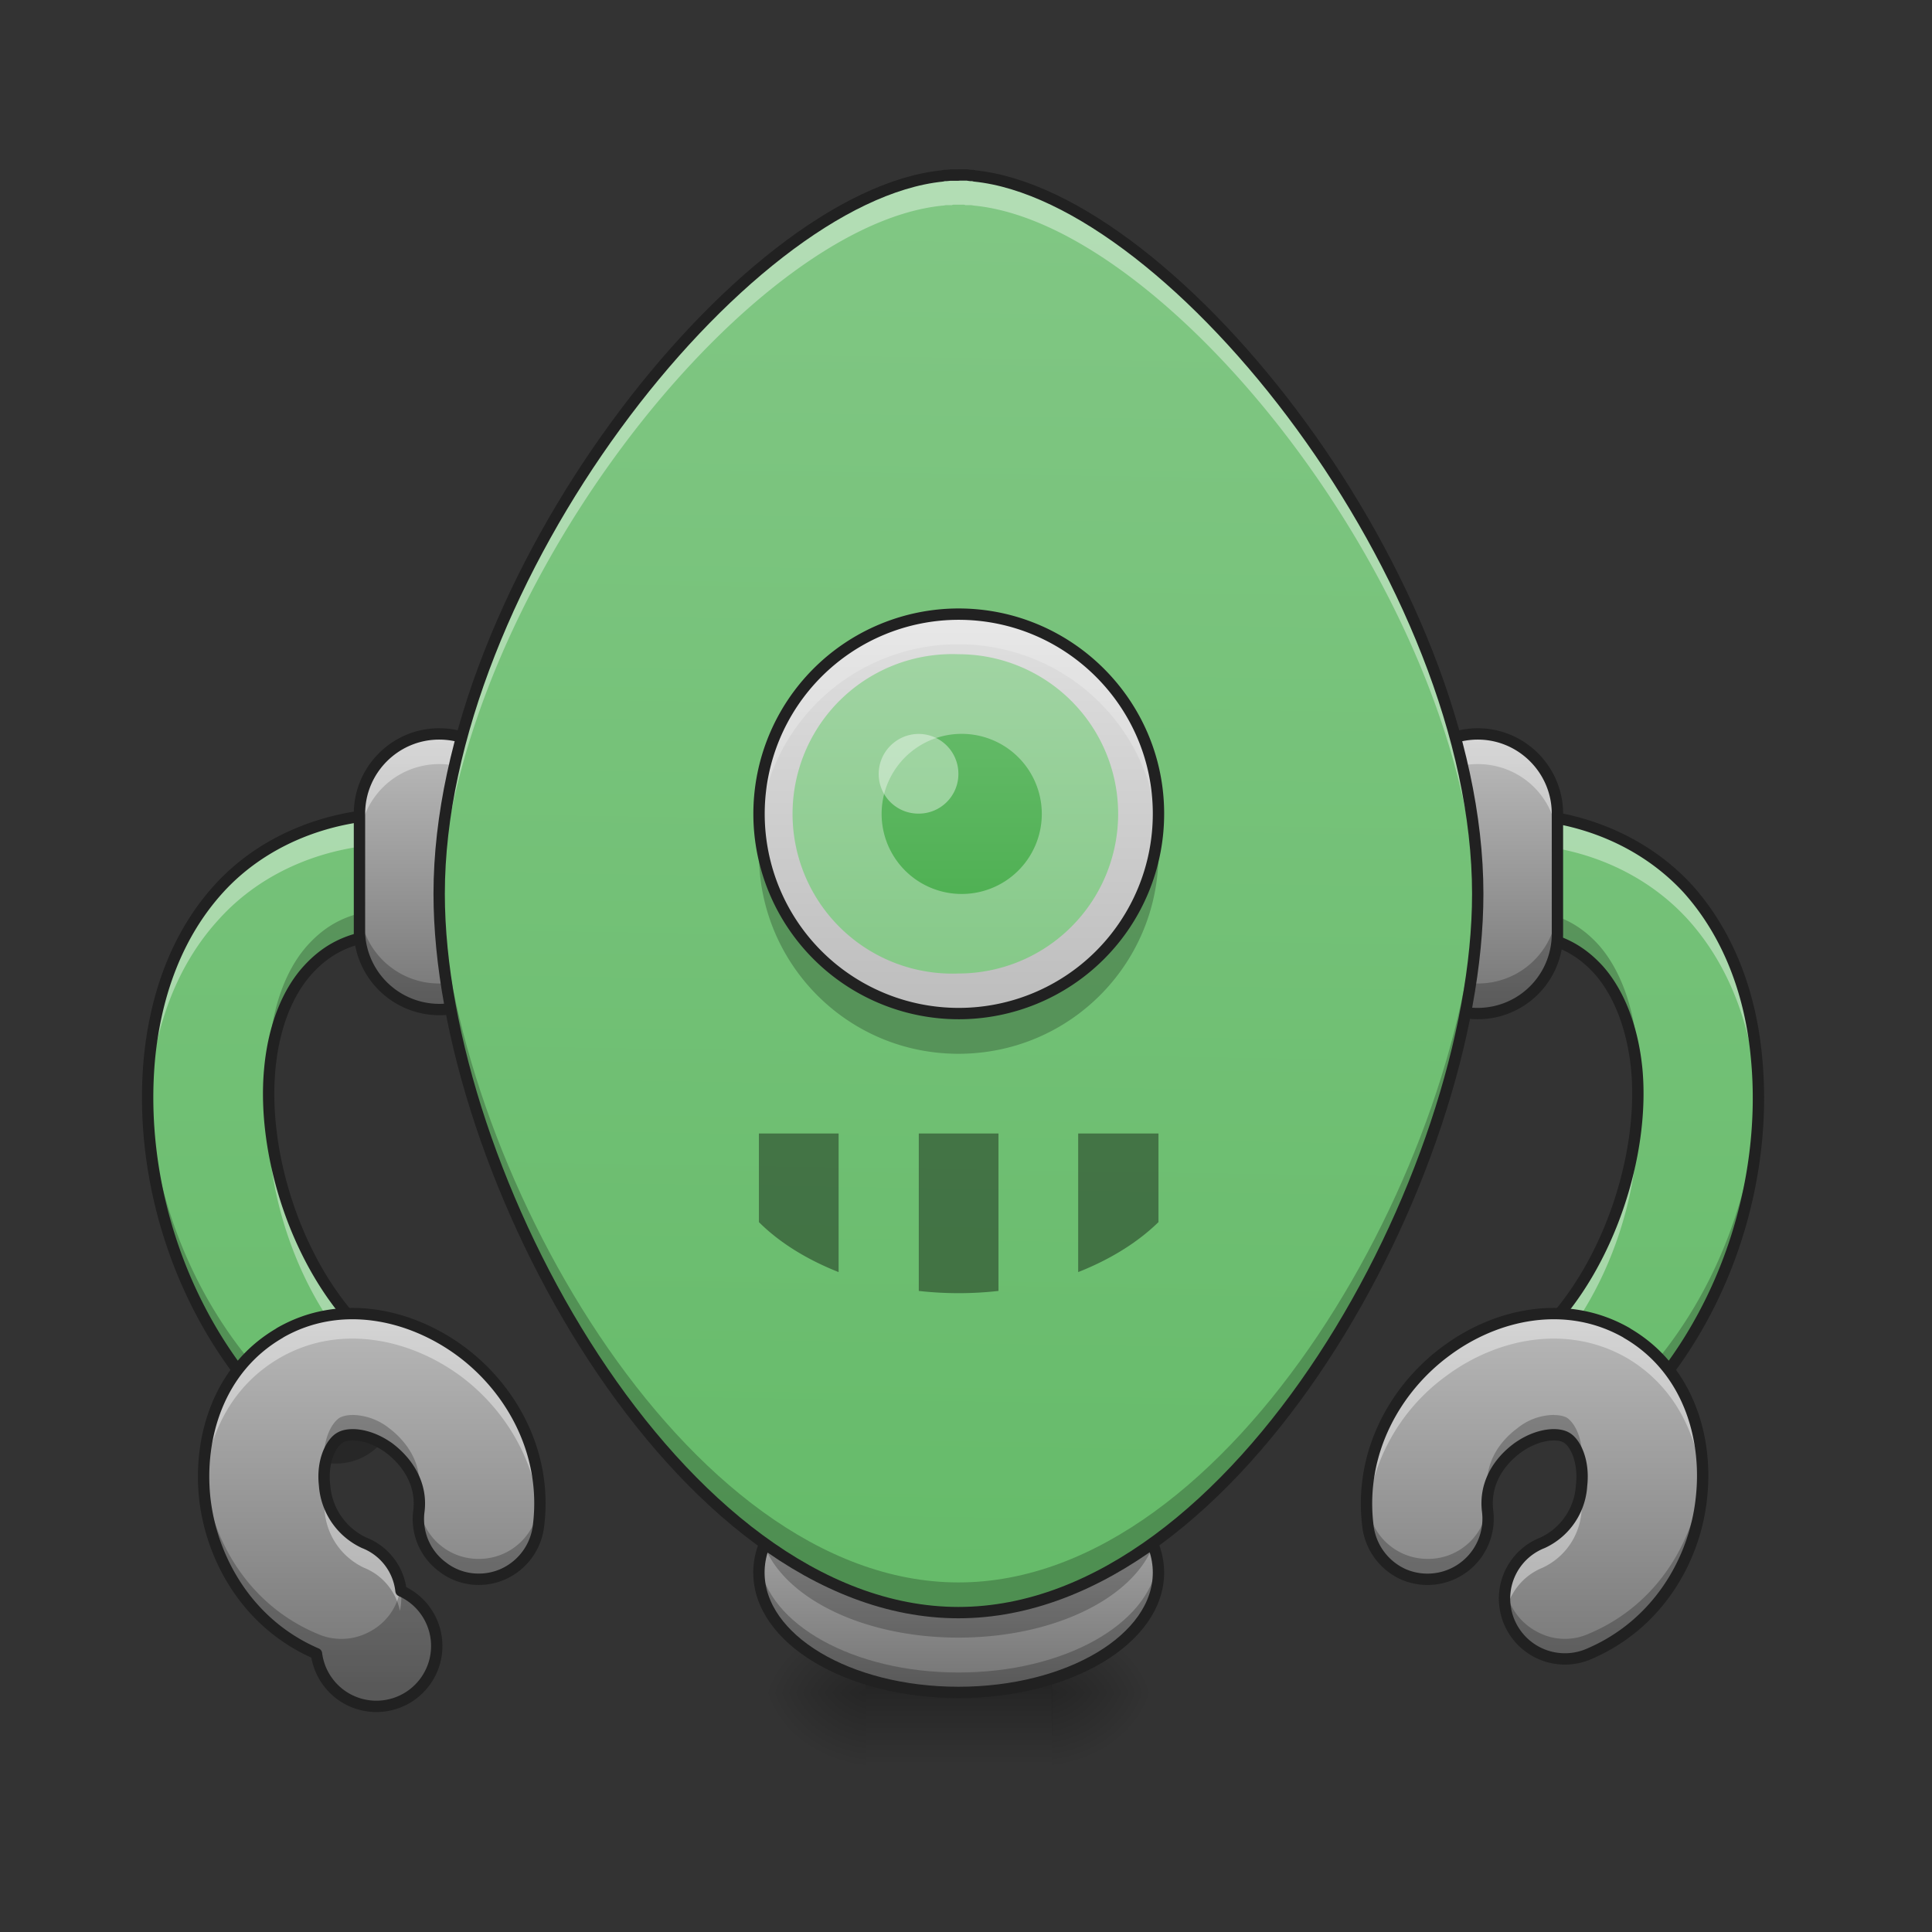 <svg xmlns="http://www.w3.org/2000/svg" width="16pt" height="16pt" viewBox="0 0 16 16"><rect x="0" y="0" width="16" height="16" fill="#333333" stroke="none"/><defs><radialGradient id="a" gradientUnits="userSpaceOnUse" cx="450.909" cy="189.579" fx="450.909" fy="189.579" r="21.167" gradientTransform="matrix(0 -.039 -.047 0 17.487 31.798)"><stop offset="0" stop-opacity=".314"/><stop offset=".222" stop-opacity=".275"/><stop offset="1" stop-opacity="0"/></radialGradient><radialGradient id="b" gradientUnits="userSpaceOnUse" cx="450.909" cy="189.579" fx="450.909" fy="189.579" r="21.167" gradientTransform="matrix(0 .039 .047 0 -1.61 -3.764)"><stop offset="0" stop-opacity=".314"/><stop offset=".222" stop-opacity=".275"/><stop offset="1" stop-opacity="0"/></radialGradient><radialGradient id="c" gradientUnits="userSpaceOnUse" cx="450.909" cy="189.579" fx="450.909" fy="189.579" r="21.167" gradientTransform="matrix(0 -.039 .047 0 -1.61 31.798)"><stop offset="0" stop-opacity=".314"/><stop offset=".222" stop-opacity=".275"/><stop offset="1" stop-opacity="0"/></radialGradient><radialGradient id="d" gradientUnits="userSpaceOnUse" cx="450.909" cy="189.579" fx="450.909" fy="189.579" r="21.167" gradientTransform="matrix(0 .039 -.047 0 17.487 -3.764)"><stop offset="0" stop-opacity=".314"/><stop offset=".222" stop-opacity=".275"/><stop offset="1" stop-opacity="0"/></radialGradient><linearGradient id="e" gradientUnits="userSpaceOnUse" x1="255.323" y1="233.5" x2="255.323" y2="254.667" gradientTransform="matrix(.004 0 0 .031 6.801 6.72)"><stop offset="0" stop-opacity=".275"/><stop offset="1" stop-opacity="0"/></linearGradient><linearGradient id="f" gradientUnits="userSpaceOnUse" x1="254" y1="233.5" x2="254" y2="170" gradientTransform="matrix(.031 0 0 .031 0 6.72)"><stop offset="0" stop-color="#757575"/><stop offset="1" stop-color="#bdbdbd"/></linearGradient><linearGradient id="g" gradientUnits="userSpaceOnUse" x1="84.667" y1="233.5" x2="84.667" y2="-168.667" gradientTransform="matrix(.031 0 0 .031 0 6.72)"><stop offset="0" stop-color="#66bb6a"/><stop offset="1" stop-color="#81c784"/></linearGradient><linearGradient id="h" gradientUnits="userSpaceOnUse" x1="95.25" y1="233.5" x2="95.25" y2="127.667" gradientTransform="matrix(.031 0 0 .031 0 6.72)"><stop offset="0" stop-color="#757575"/><stop offset="1" stop-color="#bdbdbd"/></linearGradient><linearGradient id="i" gradientUnits="userSpaceOnUse" x1="116.417" y1="53.583" x2="116.417" y2="-20.5" gradientTransform="matrix(.031 0 0 .031 0 6.72)"><stop offset="0" stop-color="#757575"/><stop offset="1" stop-color="#bdbdbd"/></linearGradient><linearGradient id="j" gradientUnits="userSpaceOnUse" x1="84.667" y1="233.5" x2="84.667" y2="-168.667" gradientTransform="matrix(-.031 0 0 .031 15.788 6.72)"><stop offset="0" stop-color="#66bb6a"/><stop offset="1" stop-color="#81c784"/></linearGradient><linearGradient id="k" gradientUnits="userSpaceOnUse" x1="95.25" y1="233.5" x2="95.25" y2="127.667" gradientTransform="matrix(-.031 0 0 .031 15.788 6.72)"><stop offset="0" stop-color="#757575"/><stop offset="1" stop-color="#bdbdbd"/></linearGradient><linearGradient id="l" gradientUnits="userSpaceOnUse" x1="116.417" y1="53.583" x2="116.417" y2="-20.5" gradientTransform="matrix(.031 0 0 .031 8.6 6.72)"><stop offset="0" stop-color="#757575"/><stop offset="1" stop-color="#bdbdbd"/></linearGradient><linearGradient id="m" gradientUnits="userSpaceOnUse" x1="960" y1="1615.118" x2="960" y2="175.118" gradientTransform="rotate(.882) scale(.008)"><stop offset="0" stop-color="#66bb6a"/><stop offset="1" stop-color="#81c784"/></linearGradient><linearGradient id="n" gradientUnits="userSpaceOnUse" x1="254" y1="53.583" x2="254" y2="-52.25" gradientTransform="matrix(.031 0 0 .031 0 6.72)"><stop offset="0" stop-color="#bdbdbd"/><stop offset="1" stop-color="#e0e0e0"/></linearGradient><linearGradient id="o" gradientUnits="userSpaceOnUse" x1="254" y1="71.222" x2="254" y2="-69.889" gradientTransform="matrix(.025 0 0 .025 1.588 6.724)"><stop offset="0" stop-color="#81c784"/><stop offset="1" stop-color="#a5d6a7"/></linearGradient><linearGradient id="p" gradientUnits="userSpaceOnUse" x1="254" y1="71.222" x2="254" y2="-69.889" gradientTransform="translate(4.763 6.732) scale(.013)"><stop offset="0" stop-color="#4caf50"/><stop offset="1" stop-color="#66bb6a"/></linearGradient></defs><path d="M8.71 14.016h.884v-.66H8.71zm0 0" fill="url(#a)"/><path d="M7.168 14.016h-.883v.664h.883zm0 0" fill="url(#b)"/><path d="M7.168 14.016h-.883v-.66h.883zm0 0" fill="url(#c)"/><path d="M8.71 14.016h.884v.664H8.71zm0 0" fill="url(#d)"/><path d="M7.168 13.852h1.543v.828H7.168zm0 0" fill="url(#e)"/><path d="M7.938 12.031c.914 0 1.656.446 1.656.992 0 .551-.742.993-1.656.993-.915 0-1.653-.442-1.653-.993 0-.546.738-.992 1.652-.992zm0 0" fill="url(#f)"/><path d="M6.29 12.941c-.005.028-.005.055-.005.082 0 .551.738.993 1.652.993.918 0 1.657-.442 1.657-.993 0-.027-.004-.054-.008-.082-.07.512-.777.91-1.649.91-.867 0-1.578-.398-1.648-.91zm0 0" fill-opacity=".235"/><path d="M6.297 12.445a.677.677 0 0 0-.012.125c0 .551.738.992 1.652.992.918 0 1.657-.44 1.657-.992 0-.043-.008-.082-.016-.125-.101.492-.793.867-1.64.867-.844 0-1.54-.374-1.641-.867zm0 0" fill-opacity=".235"/><path d="M7.938 12.031c.914 0 1.656.446 1.656.992 0 .551-.742.993-1.656.993-.915 0-1.653-.442-1.653-.993 0-.546.738-.992 1.653-.992zm0 0" fill="none" stroke-width=".094" stroke-linecap="round" stroke-linejoin="round" stroke="#212121"/><path d="M3.309 6.738c-.614 0-1.149.239-1.497.621-.351.387-.523.887-.574 1.403-.097 1.027.27 2.175 1.055 2.96A.498.498 0 1 0 3 11.02c-.54-.54-.832-1.457-.766-2.165.032-.355.149-.64.317-.824.168-.183.379-.297.758-.297a.496.496 0 0 0 .437-.75.496.496 0 0 0-.437-.246zm0 0" fill="url(#g)"/><path d="M3.309 6.738c-.614 0-1.149.239-1.497.621-.351.387-.523.887-.574 1.403-.011.148-.015.3-.011.457l.011-.207c.051-.516.223-1.016.575-1.399.347-.386.882-.625 1.496-.625a.5.5 0 0 1 .488.375.505.505 0 0 0-.09-.433.487.487 0 0 0-.398-.192zm-1.082 2.45c-.04.69.257 1.566.773 2.082a.456.456 0 0 1 .133.234A.494.494 0 0 0 3 11.02c-.457-.457-.738-1.192-.773-1.832zm0 0" fill="#fff" fill-opacity=".392"/><path d="M3.8 7.133a.491.491 0 0 1-.491.394c-.38 0-.59.114-.758.297-.168.184-.285.473-.317.824a2.01 2.01 0 0 0-.007.309c0-.035.003-.07.007-.102.032-.355.149-.64.317-.824.168-.183.379-.297.758-.297a.48.48 0 0 0 .39-.183.49.49 0 0 0 .102-.418zm-2.573 1.86c-.028.964.34 2.003 1.066 2.73a.499.499 0 0 0 .848-.45.5.5 0 1 1-.848.242c-.676-.675-1.043-1.617-1.066-2.523zm0 0" fill-opacity=".235"/><path d="M3.309 6.738c-.614 0-1.149.239-1.496.621-.352.387-.524.887-.575 1.403-.097 1.027.27 2.176 1.055 2.96A.498.498 0 1 0 3 11.02c-.54-.54-.832-1.457-.766-2.165.032-.355.149-.64.317-.824.168-.183.379-.297.758-.297a.496.496 0 0 0 .437-.75.496.496 0 0 0-.437-.246zm0 0" fill="none" stroke-width=".094" stroke-linecap="round" stroke-linejoin="round" stroke="#212121"/><path d="M2.316 11.04c-.503.292-.675.862-.62 1.37.058.512.363 1.043.925 1.285a.5.5 0 1 0 .7-.52.484.484 0 0 0-.305-.398.57.57 0 0 1-.329-.476c-.023-.207.06-.356.13-.395.07-.043.238-.035.406.086.164.125.273.309.246.524a.493.493 0 0 0 .195.46c.14.11.332.133.496.063a.502.502 0 0 0 .3-.406c.075-.61-.233-1.14-.647-1.445-.415-.305-.997-.438-1.497-.149zm0 0" fill="url(#h)"/><path d="M2.926 10.879c-.207 0-.414.047-.61.16-.476.277-.656.8-.628 1.29.027-.427.218-.845.628-1.083.5-.289 1.082-.156 1.497.149.347.257.62.675.656 1.164.039-.579-.258-1.079-.657-1.371a1.56 1.56 0 0 0-.886-.31zm-.235 1.457a.622.622 0 0 0-.003.172.57.57 0 0 0 .328.476.489.489 0 0 1 .296.356.494.494 0 0 0-.296-.563.56.56 0 0 1-.325-.441zm.774.234c0 .032.004.067.008.098 0-.035-.004-.066-.008-.098zm0 0" fill="#fff" fill-opacity=".392"/><path d="M2.918 11.719a.234.234 0 0 0-.102.02c-.07.042-.152.19-.128.398 0 .004 0 .008.003.011.016-.125.07-.214.125-.242.07-.043.239-.035.407.086.129.098.222.23.246.383v-.027c.027-.211-.082-.395-.246-.52a.501.501 0 0 0-.305-.11zm-1.23.426c-.004.09 0 .18.007.265.059.512.364 1.043.926 1.285a.498.498 0 1 0 .695-.54.481.481 0 0 1-.253.357.488.488 0 0 1-.442.015c-.562-.238-.867-.77-.926-1.28-.004-.036-.008-.067-.008-.102zm2.78.226a.822.822 0 0 1-.007.098.497.497 0 0 1-.484.441.495.495 0 0 1-.504-.418c-.004.008-.004.016-.004.024a.493.493 0 0 0 .195.46.496.496 0 0 0 .797-.344c.012-.089.012-.175.008-.26zm0 0" fill-opacity=".235"/><path d="M2.316 11.04c-.503.292-.675.862-.62 1.37.058.512.363 1.043.925 1.285a.5.5 0 1 0 .7-.52.484.484 0 0 0-.305-.398.57.57 0 0 1-.328-.476c-.024-.207.058-.356.128-.395.07-.043.239-.035.407.086.164.125.273.309.246.524a.493.493 0 0 0 .195.46c.14.11.332.133.496.063a.502.502 0 0 0 .3-.406c.075-.61-.233-1.14-.647-1.445-.415-.305-.997-.438-1.497-.149zm0 0" fill="none" stroke-width=".094" stroke-linecap="round" stroke-linejoin="round" stroke="#212121"/><path d="M3.637 6.078c.367 0 .664.297.664.66v.996a.663.663 0 0 1-1.324 0v-.996c0-.363.296-.66.66-.66zm0 0" fill="url(#i)"/><path d="M3.637 6.078a.662.662 0 0 0-.66.66v.25a.66.66 0 0 1 .66-.66.66.66 0 0 1 .664.66v-.25a.663.663 0 0 0-.664-.66zm0 0" fill="#fff" fill-opacity=".392"/><path d="M3.637 8.395a.662.662 0 0 1-.66-.66v-.25c0 .367.296.66.66.66a.66.66 0 0 0 .664-.66v.25c0 .363-.297.66-.664.66zm0 0" fill-opacity=".235"/><path d="M3.637 6.078c.367 0 .664.297.664.66v.996a.663.663 0 0 1-1.324 0v-.996c0-.363.296-.66.66-.66zm0 0" fill="none" stroke-width=".094" stroke-linecap="round" stroke-linejoin="round" stroke="#212121"/><path d="M12.48 6.738c.614 0 1.145.239 1.497.621.347.387.523.887.57 1.403.098 1.027-.266 2.175-1.05 2.96a.505.505 0 0 1-.49.137.51.51 0 0 1-.355-.355.505.505 0 0 1 .137-.484c.535-.54.832-1.457.766-2.165-.035-.355-.153-.64-.317-.824-.168-.183-.379-.297-.758-.297a.492.492 0 0 1-.437-.246.505.505 0 0 1 0-.504.492.492 0 0 1 .437-.246zm0 0" fill="url(#j)"/><path d="M12.48 6.738c.614 0 1.145.239 1.497.621.347.387.523.887.57 1.403.015.148.02.3.015.457-.003-.07-.007-.14-.015-.207-.047-.516-.223-1.016-.57-1.399-.352-.386-.883-.625-1.497-.625a.498.498 0 0 0-.488.375.492.492 0 0 1 .09-.433.481.481 0 0 1 .398-.192zm1.079 2.45c.039.69-.254 1.566-.77 2.082a.492.492 0 0 0-.137.234.505.505 0 0 1 .137-.484c.453-.457.738-1.192.77-1.832zm0 0" fill="#fff" fill-opacity=".392"/><path d="M11.984 7.133c.051.234.258.398.496.394.38 0 .59.114.758.297.164.184.282.473.317.824.008.098.011.204.008.309-.004-.035-.004-.07-.008-.102-.035-.355-.153-.64-.317-.824-.168-.183-.379-.297-.758-.297a.476.476 0 0 1-.39-.183.492.492 0 0 1-.106-.418zm2.579 1.86c.027.964-.34 2.003-1.067 2.73a.499.499 0 0 1-.848-.45.5.5 0 0 0 .848.243c.676-.676 1.04-1.618 1.066-2.524zm0 0" fill-opacity=".235"/><path d="M12.48 6.738c.614 0 1.145.239 1.497.621.347.387.523.887.57 1.403.098 1.027-.266 2.176-1.05 2.96a.505.505 0 0 1-.49.137.51.51 0 0 1-.355-.355.505.505 0 0 1 .137-.484c.535-.54.832-1.457.766-2.165-.035-.355-.153-.64-.317-.824-.168-.183-.379-.297-.758-.297a.492.492 0 0 1-.437-.246.505.505 0 0 1 0-.504.492.492 0 0 1 .437-.246zm0 0" fill="none" stroke-width=".094" stroke-linecap="round" stroke-linejoin="round" stroke="#212121"/><path d="M13.473 11.04c.504.292.675.862.617 1.37-.055.512-.363 1.043-.926 1.285a.5.5 0 0 1-.7-.52.495.495 0 0 1 .31-.398.559.559 0 0 0 .324-.476c.023-.207-.055-.356-.125-.395-.07-.043-.239-.035-.407.086-.168.125-.273.309-.246.524a.502.502 0 0 1-.695.523.505.505 0 0 1-.297-.406c-.074-.61.235-1.14.649-1.445.41-.305.992-.438 1.496-.149zm0 0" fill="url(#k)"/><path d="M12.863 10.879c.203 0 .414.047.61.16.476.277.656.8.625 1.29-.028-.427-.22-.845-.625-1.083-.504-.289-1.086-.156-1.496.149a1.603 1.603 0 0 0-.657 1.164c-.039-.579.258-1.079.657-1.371a1.56 1.56 0 0 1 .886-.31zm.23 1.457a.5.5 0 0 1 .005.172.559.559 0 0 1-.325.476.502.502 0 0 0-.3.356.497.497 0 0 1 .3-.563.564.564 0 0 0 .32-.441zm-.769.234a.822.822 0 0 1-.008.098.269.269 0 0 1 .008-.098zm0 0" fill="#fff" fill-opacity=".392"/><path d="M12.871 11.719c.043 0 .078.008.102.02.07.042.148.19.125.398v.011c-.016-.125-.075-.214-.125-.242-.07-.043-.239-.035-.407.086a.606.606 0 0 0-.246.383v-.027c-.027-.211.078-.395.246-.52a.486.486 0 0 1 .305-.11zm1.23.426c.004.09 0 .18-.011.265-.055.512-.363 1.043-.926 1.285a.5.5 0 0 1-.695-.54.496.496 0 0 0 .258.357.48.48 0 0 0 .437.015c.563-.238.871-.77.926-1.28l.012-.102zm-2.78.226c0 .031.003.066.007.098a.497.497 0 0 0 .485.441.495.495 0 0 0 .503-.418.493.493 0 0 1-.191.484.502.502 0 0 1-.5.063.5.5 0 0 1-.297-.406 1.181 1.181 0 0 1-.008-.262zm0 0" fill-opacity=".235"/><path d="M13.473 11.04c.504.292.675.862.617 1.37-.055.512-.363 1.043-.926 1.285a.5.5 0 0 1-.7-.52.495.495 0 0 1 .31-.398.559.559 0 0 0 .324-.476c.023-.207-.055-.356-.125-.395-.07-.043-.239-.035-.407.086-.168.125-.273.309-.246.524a.502.502 0 0 1-.695.523.505.505 0 0 1-.297-.406c-.074-.61.234-1.14.649-1.445.41-.305.992-.438 1.496-.149zm0 0" fill="none" stroke-width=".094" stroke-linecap="round" stroke-linejoin="round" stroke="#212121"/><path d="M12.238 6.078c.364 0 .66.297.66.66v.996a.66.66 0 1 1-1.32 0v-.996a.66.66 0 0 1 .66-.66zm0 0" fill="url(#l)"/><path d="M12.238 6.078a.66.66 0 0 0-.66.66v.25c0-.367.293-.66.66-.66.367 0 .66.293.66.66v-.25a.66.66 0 0 0-.66-.66zm0 0" fill="#fff" fill-opacity=".392"/><path d="M12.238 8.395a.66.66 0 0 1-.66-.66v-.25c0 .367.293.66.66.66.367 0 .66-.293.66-.66v.25a.66.66 0 0 1-.66.66zm0 0" fill-opacity=".235"/><path d="M12.238 6.078c.364 0 .66.297.66.66v.996a.66.66 0 1 1-1.32 0v-.996a.66.66 0 0 1 .66-.66zm0 0" fill="none" stroke-width=".094" stroke-linecap="round" stroke-linejoin="round" stroke="#212121"/><path d="M7.938 1.45H7.872c-.013 0-.02.003-.032.003h-.004c-.008 0-.02 0-.031.004-1.66.168-4.168 3.367-4.168 5.945 0 2.317 1.984 5.953 4.3 5.953 2.317 0 4.301-3.636 4.301-5.953 0-2.578-2.508-5.777-4.168-5.945-.008-.004-.02-.004-.03-.004h-.005c-.008 0-.02-.004-.027-.004h-.07zm0 0" fill="url(#m)"/><path d="M7.938 5.086c.914 0 1.656.742 1.656 1.652a1.654 1.654 0 1 1-1.656-1.652zm0 0" fill="url(#n)"/><path d="M6.293 6.906c-.004.055-.008.11-.008.164 0 .918.738 1.657 1.652 1.657.918 0 1.657-.739 1.657-1.657 0-.054-.004-.11-.012-.164a1.65 1.65 0 0 1-1.645 1.489 1.65 1.65 0 0 1-1.644-1.489zm0 0" fill-opacity=".235"/><path d="M7.938 5.086a1.65 1.65 0 0 0-1.649 1.777 1.648 1.648 0 0 1 1.649-1.527c.875 0 1.585.672 1.648 1.527.004-.039.008-.082.008-.125 0-.914-.739-1.652-1.656-1.652zm0 0" fill="#fff" fill-opacity=".235"/><path d="M7.938 5.086c.914 0 1.656.742 1.656 1.652a1.654 1.654 0 1 1-1.656-1.652zm0 0" fill="none" stroke-width=".094" stroke-linecap="round" stroke-linejoin="round" stroke="#212121"/><path d="M7.938 5.418a1.322 1.322 0 1 1 0 2.644 1.323 1.323 0 1 1 0-2.644zm0 0" fill="url(#o)"/><path d="M7.938 6.078a.663.663 0 1 1 .002 1.325.663.663 0 0 1-.003-1.325zm0 0" fill="url(#p)"/><path d="M7.61 6.078a.33.33 0 0 1 .327.332.328.328 0 0 1-.328.328.328.328 0 0 1-.332-.328c0-.183.149-.332.332-.332zm0 0" fill="#fff" fill-opacity=".392"/><path d="M7.938 1.45H7.872c-.013 0-.02.003-.032.003h-.004c-.008 0-.02 0-.031.004-1.66.168-4.168 3.367-4.168 5.945 0 .04.004.082.004.125.078-2.554 2.53-5.66 4.164-5.824.011 0 .023-.004.03-.004h.048c.008-.004.012-.004.02-.004h.07a.05.05 0 0 1 .023.004h.043c.012 0 .024.004.031.004 1.633.164 4.09 3.27 4.164 5.824.004-.043.004-.086.004-.125 0-2.578-2.508-5.777-4.168-5.945-.008-.004-.02-.004-.03-.004h-.005c-.008 0-.02-.004-.027-.004h-.07zm0 0" fill="#fff" fill-opacity=".392"/><path d="M3.64 7.277c0 .04-.003.082-.003.125 0 2.317 1.984 5.953 4.3 5.953 2.317 0 4.301-3.636 4.301-5.953 0-.043 0-.086-.004-.125-.066 2.317-2.023 5.828-4.296 5.828-2.274 0-4.227-3.511-4.297-5.828zm0 0" fill-opacity=".235"/><path d="M7.938 1.45H7.872c-.013 0-.02.003-.032.003h-.004c-.008 0-.02 0-.031.004-1.66.168-4.168 3.367-4.168 5.945 0 2.317 1.984 5.953 4.3 5.953 2.317 0 4.301-3.636 4.301-5.953 0-2.578-2.508-5.777-4.168-5.945-.007-.004-.02-.004-.03-.004h-.005c-.008 0-.02-.004-.027-.004h-.07zm0 0" fill="none" stroke-width=".094" stroke-linecap="round" stroke-linejoin="round" stroke="#212121"/><path d="M6.285 9.387v.734c.168.168.395.309.66.414V9.387zm1.324 0v1.304a2.963 2.963 0 0 0 .66 0V9.387zm1.32 0v1.148c.266-.105.493-.246.665-.414v-.734zm0 0" fill-opacity=".392"/></svg>